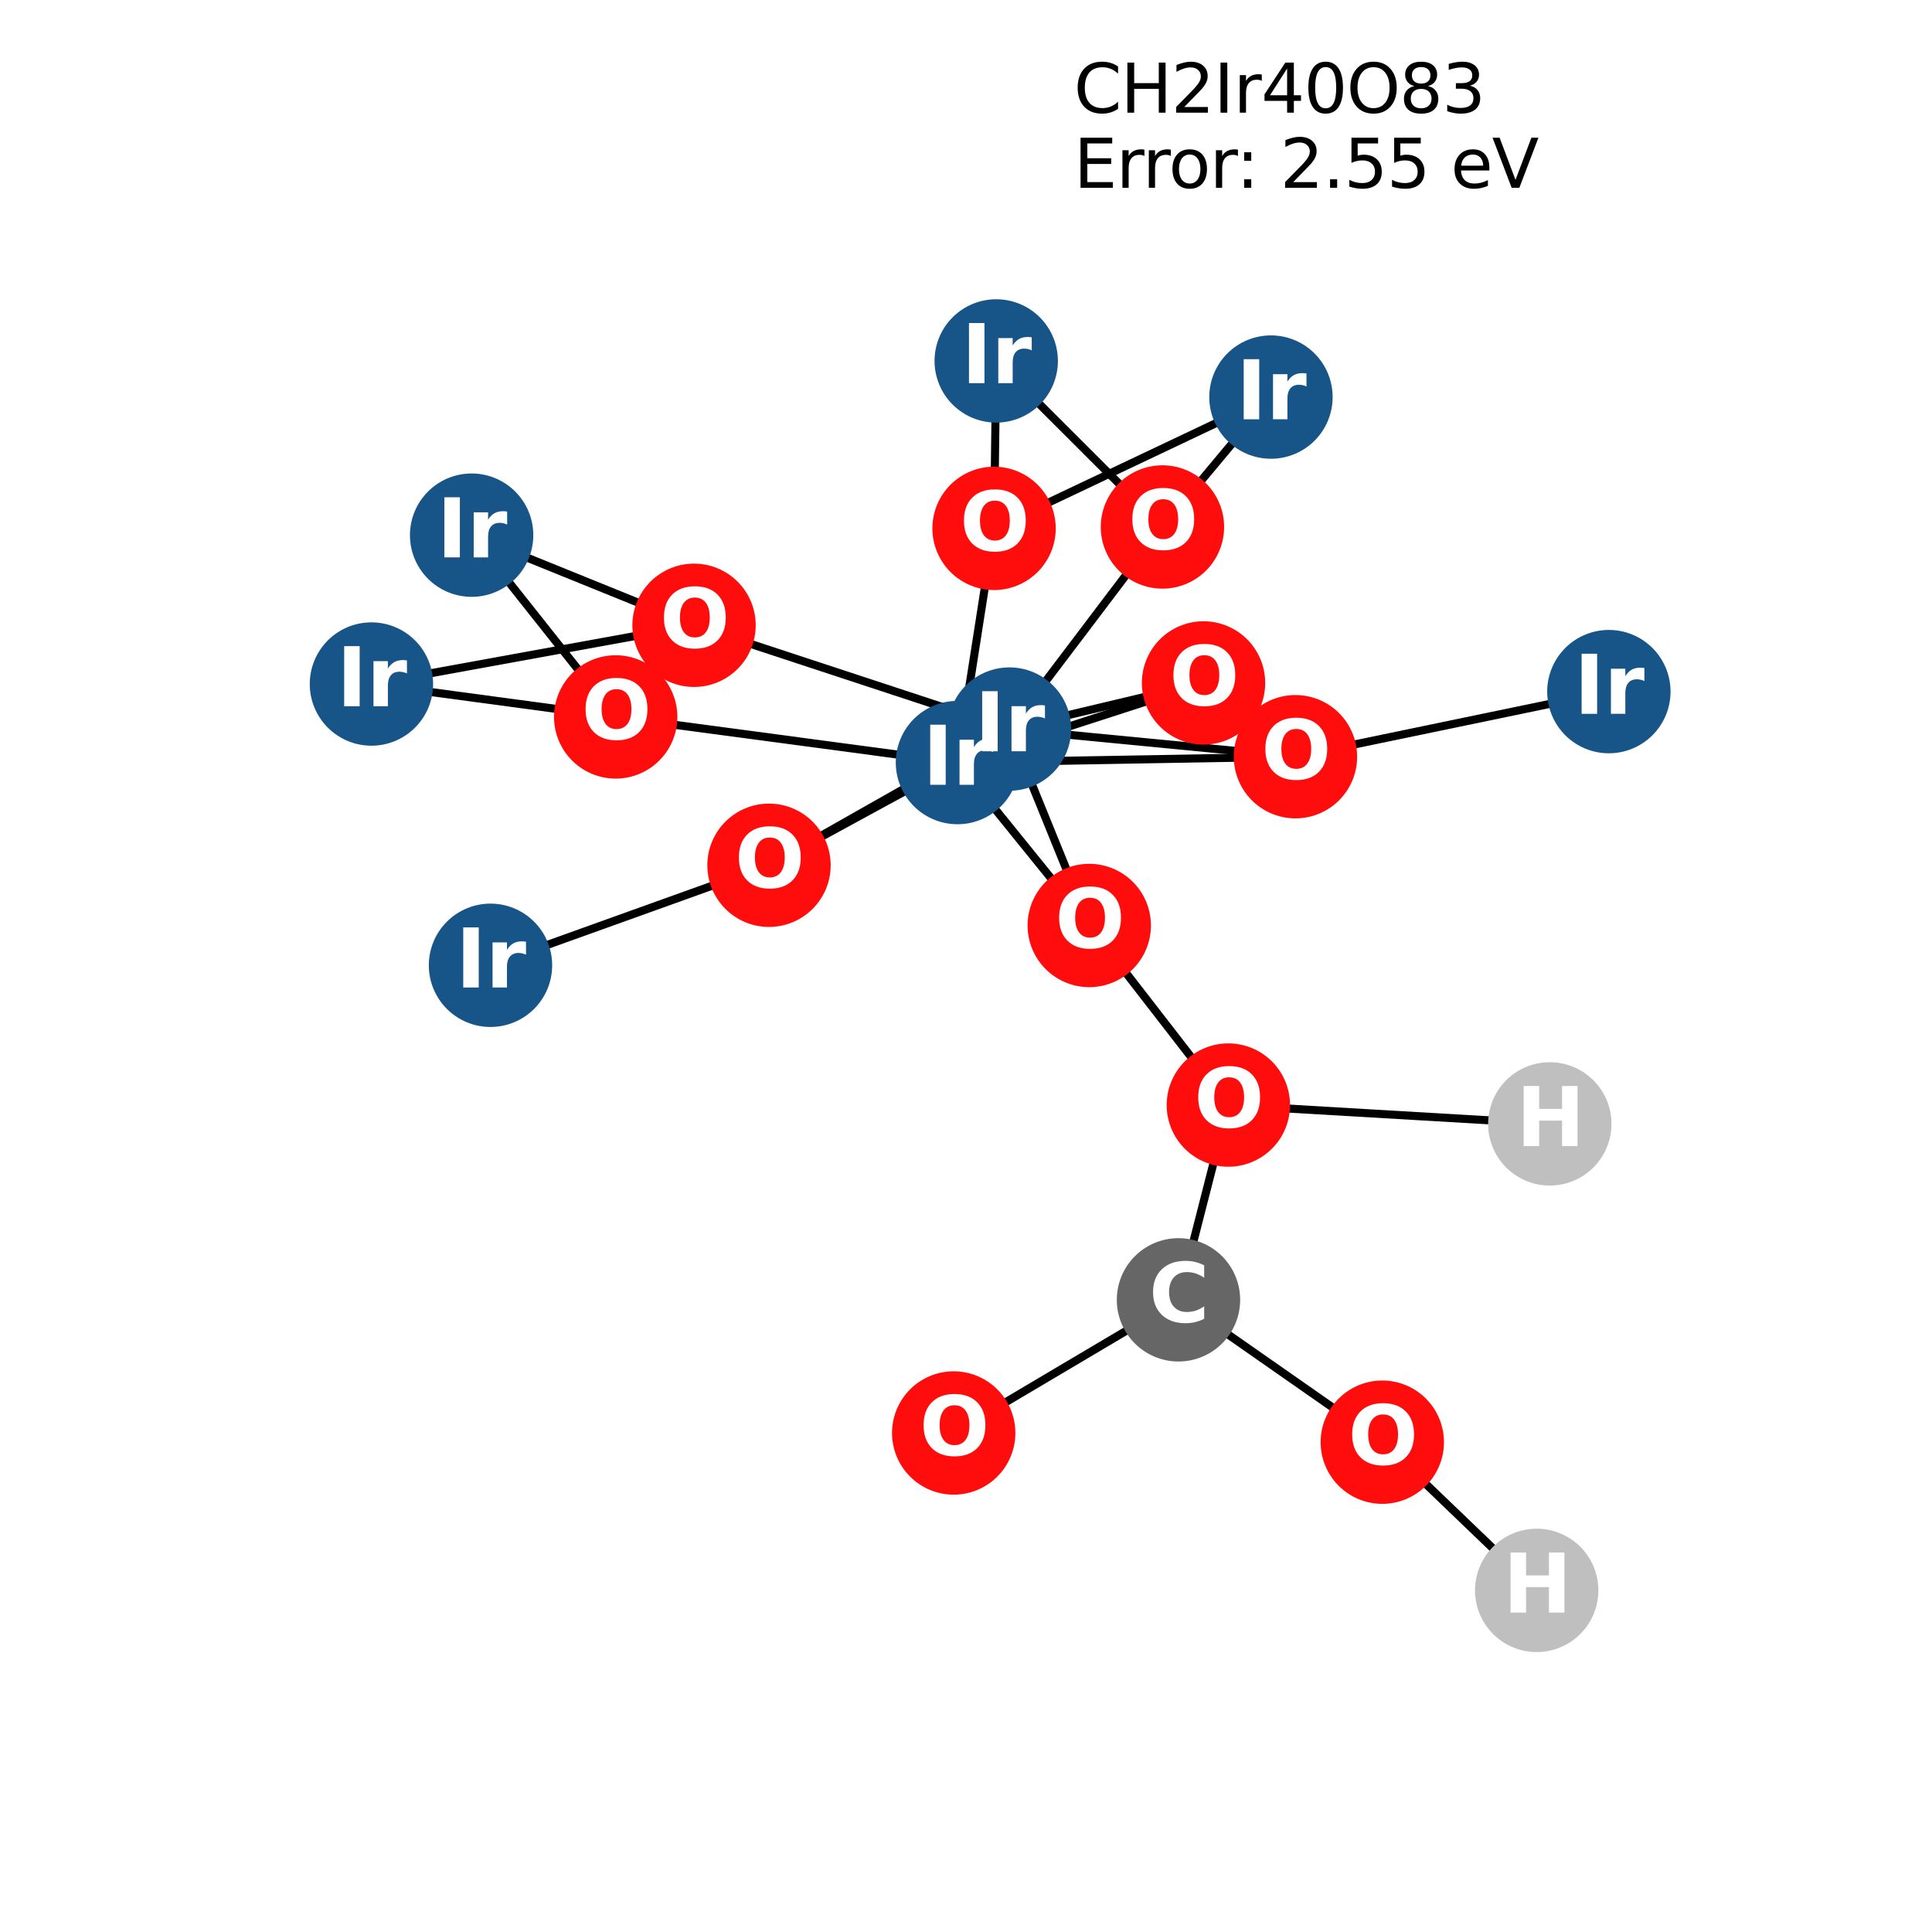 <?xml version="1.0" encoding="utf-8" standalone="no"?>
<!DOCTYPE svg PUBLIC "-//W3C//DTD SVG 1.1//EN"
  "http://www.w3.org/Graphics/SVG/1.1/DTD/svg11.dtd">
<svg xmlns:xlink="http://www.w3.org/1999/xlink" width="288pt" height="288pt" viewBox="0 0 288 288" xmlns="http://www.w3.org/2000/svg" version="1.1">
 <defs>
  <style type="text/css">*{stroke-linejoin: round; stroke-linecap: butt}</style>
 </defs>
 <g id="figure_1">
  <g id="patch_1">
   <path d="M 0 288 
L 288 288 
L 288 0 
L 0 0 
z
" style="fill: #ffffff"/>
  </g>
  <g id="axes_1">
   <g id="LineCollection_1">
    <path d="M 193.113 112.801 
L 239.831 103.098 
" clip-path="url(#p1e2ee623d5)" style="fill: none; stroke: #000000; stroke-width: 1.2"/>
    <path d="M 193.113 112.801 
L 150.475 108.681 
" clip-path="url(#p1e2ee623d5)" style="fill: none; stroke: #000000; stroke-width: 1.2"/>
    <path d="M 193.113 112.801 
L 142.727 113.675 
" clip-path="url(#p1e2ee623d5)" style="fill: none; stroke: #000000; stroke-width: 1.2"/>
    <path d="M 189.459 59.192 
L 173.284 78.555 
" clip-path="url(#p1e2ee623d5)" style="fill: none; stroke: #000000; stroke-width: 1.2"/>
    <path d="M 189.459 59.192 
L 148.183 78.764 
" clip-path="url(#p1e2ee623d5)" style="fill: none; stroke: #000000; stroke-width: 1.2"/>
    <path d="M 179.409 101.804 
L 150.475 108.681 
" clip-path="url(#p1e2ee623d5)" style="fill: none; stroke: #000000; stroke-width: 1.2"/>
    <path d="M 179.409 101.804 
L 142.727 113.675 
" clip-path="url(#p1e2ee623d5)" style="fill: none; stroke: #000000; stroke-width: 1.2"/>
    <path d="M 70.304 79.776 
L 103.459 93.211 
" clip-path="url(#p1e2ee623d5)" style="fill: none; stroke: #000000; stroke-width: 1.2"/>
    <path d="M 70.304 79.776 
L 91.781 106.871 
" clip-path="url(#p1e2ee623d5)" style="fill: none; stroke: #000000; stroke-width: 1.2"/>
    <path d="M 103.459 93.211 
L 150.475 108.681 
" clip-path="url(#p1e2ee623d5)" style="fill: none; stroke: #000000; stroke-width: 1.2"/>
    <path d="M 103.459 93.211 
L 55.369 101.967 
" clip-path="url(#p1e2ee623d5)" style="fill: none; stroke: #000000; stroke-width: 1.2"/>
    <path d="M 150.475 108.681 
L 173.284 78.555 
" clip-path="url(#p1e2ee623d5)" style="fill: none; stroke: #000000; stroke-width: 1.2"/>
    <path d="M 150.475 108.681 
L 114.634 128.985 
" clip-path="url(#p1e2ee623d5)" style="fill: none; stroke: #000000; stroke-width: 1.2"/>
    <path d="M 150.475 108.681 
L 162.373 137.961 
" clip-path="url(#p1e2ee623d5)" style="fill: none; stroke: #000000; stroke-width: 1.2"/>
    <path d="M 148.505 53.804 
L 173.284 78.555 
" clip-path="url(#p1e2ee623d5)" style="fill: none; stroke: #000000; stroke-width: 1.2"/>
    <path d="M 148.505 53.804 
L 148.183 78.764 
" clip-path="url(#p1e2ee623d5)" style="fill: none; stroke: #000000; stroke-width: 1.2"/>
    <path d="M 148.183 78.764 
L 142.727 113.675 
" clip-path="url(#p1e2ee623d5)" style="fill: none; stroke: #000000; stroke-width: 1.2"/>
    <path d="M 73.117 143.895 
L 114.634 128.985 
" clip-path="url(#p1e2ee623d5)" style="fill: none; stroke: #000000; stroke-width: 1.2"/>
    <path d="M 55.369 101.967 
L 91.781 106.871 
" clip-path="url(#p1e2ee623d5)" style="fill: none; stroke: #000000; stroke-width: 1.2"/>
    <path d="M 142.727 113.675 
L 114.634 128.985 
" clip-path="url(#p1e2ee623d5)" style="fill: none; stroke: #000000; stroke-width: 1.2"/>
    <path d="M 142.727 113.675 
L 162.373 137.961 
" clip-path="url(#p1e2ee623d5)" style="fill: none; stroke: #000000; stroke-width: 1.2"/>
    <path d="M 142.727 113.675 
L 91.781 106.871 
" clip-path="url(#p1e2ee623d5)" style="fill: none; stroke: #000000; stroke-width: 1.2"/>
    <path d="M 162.373 137.961 
L 183.108 164.729 
" clip-path="url(#p1e2ee623d5)" style="fill: none; stroke: #000000; stroke-width: 1.2"/>
    <path d="M 142.166 213.613 
L 175.674 193.765 
" clip-path="url(#p1e2ee623d5)" style="fill: none; stroke: #000000; stroke-width: 1.2"/>
    <path d="M 175.674 193.765 
L 206.057 214.984 
" clip-path="url(#p1e2ee623d5)" style="fill: none; stroke: #000000; stroke-width: 1.2"/>
    <path d="M 175.674 193.765 
L 183.108 164.729 
" clip-path="url(#p1e2ee623d5)" style="fill: none; stroke: #000000; stroke-width: 1.2"/>
    <path d="M 206.057 214.984 
L 229.072 237.076 
" clip-path="url(#p1e2ee623d5)" style="fill: none; stroke: #000000; stroke-width: 1.2"/>
    <path d="M 183.108 164.729 
L 231.024 167.536 
" clip-path="url(#p1e2ee623d5)" style="fill: none; stroke: #000000; stroke-width: 1.2"/>
   </g>
   <g id="PathCollection_1">
    <defs>
     <path id="C0_0_02e5e68653" d="M 0 8.944 
C 2.372 8.944 4.647 8.002 6.325 6.325 
C 8.002 4.647 8.944 2.372 8.944 -0 
C 8.944 -2.372 8.002 -4.647 6.325 -6.325 
C 4.647 -8.002 2.372 -8.944 0 -8.944 
C -2.372 -8.944 -4.647 -8.002 -6.325 -6.325 
C -8.002 -4.647 -8.944 -2.372 -8.944 0 
C -8.944 2.372 -8.002 4.647 -6.325 6.325 
C -4.647 8.002 -2.372 8.944 0 8.944 
z
"/>
    </defs>
    <g clip-path="url(#p1e2ee623d5)">
     <use xlink:href="#C0_0_02e5e68653" x="193.113" y="112.801" style="fill: #ff0d0d; stroke: #ff0d0d; stroke-width: 0.5"/>
    </g>
    <g clip-path="url(#p1e2ee623d5)">
     <use xlink:href="#C0_0_02e5e68653" x="189.459" y="59.192" style="fill: #175487; stroke: #175487; stroke-width: 0.5"/>
    </g>
    <g clip-path="url(#p1e2ee623d5)">
     <use xlink:href="#C0_0_02e5e68653" x="179.409" y="101.804" style="fill: #ff0d0d; stroke: #ff0d0d; stroke-width: 0.5"/>
    </g>
    <g clip-path="url(#p1e2ee623d5)">
     <use xlink:href="#C0_0_02e5e68653" x="239.831" y="103.098" style="fill: #175487; stroke: #175487; stroke-width: 0.5"/>
    </g>
    <g clip-path="url(#p1e2ee623d5)">
     <use xlink:href="#C0_0_02e5e68653" x="70.304" y="79.776" style="fill: #175487; stroke: #175487; stroke-width: 0.5"/>
    </g>
    <g clip-path="url(#p1e2ee623d5)">
     <use xlink:href="#C0_0_02e5e68653" x="103.459" y="93.211" style="fill: #ff0d0d; stroke: #ff0d0d; stroke-width: 0.5"/>
    </g>
    <g clip-path="url(#p1e2ee623d5)">
     <use xlink:href="#C0_0_02e5e68653" x="150.475" y="108.681" style="fill: #175487; stroke: #175487; stroke-width: 0.5"/>
    </g>
    <g clip-path="url(#p1e2ee623d5)">
     <use xlink:href="#C0_0_02e5e68653" x="148.505" y="53.804" style="fill: #175487; stroke: #175487; stroke-width: 0.5"/>
    </g>
    <g clip-path="url(#p1e2ee623d5)">
     <use xlink:href="#C0_0_02e5e68653" x="148.183" y="78.764" style="fill: #ff0d0d; stroke: #ff0d0d; stroke-width: 0.5"/>
    </g>
    <g clip-path="url(#p1e2ee623d5)">
     <use xlink:href="#C0_0_02e5e68653" x="73.117" y="143.895" style="fill: #175487; stroke: #175487; stroke-width: 0.5"/>
    </g>
    <g clip-path="url(#p1e2ee623d5)">
     <use xlink:href="#C0_0_02e5e68653" x="55.369" y="101.967" style="fill: #175487; stroke: #175487; stroke-width: 0.5"/>
    </g>
    <g clip-path="url(#p1e2ee623d5)">
     <use xlink:href="#C0_0_02e5e68653" x="142.727" y="113.675" style="fill: #175487; stroke: #175487; stroke-width: 0.5"/>
    </g>
    <g clip-path="url(#p1e2ee623d5)">
     <use xlink:href="#C0_0_02e5e68653" x="114.634" y="128.985" style="fill: #ff0d0d; stroke: #ff0d0d; stroke-width: 0.5"/>
    </g>
    <g clip-path="url(#p1e2ee623d5)">
     <use xlink:href="#C0_0_02e5e68653" x="162.373" y="137.961" style="fill: #ff0d0d; stroke: #ff0d0d; stroke-width: 0.5"/>
    </g>
    <g clip-path="url(#p1e2ee623d5)">
     <use xlink:href="#C0_0_02e5e68653" x="173.284" y="78.555" style="fill: #ff0d0d; stroke: #ff0d0d; stroke-width: 0.5"/>
    </g>
    <g clip-path="url(#p1e2ee623d5)">
     <use xlink:href="#C0_0_02e5e68653" x="91.781" y="106.871" style="fill: #ff0d0d; stroke: #ff0d0d; stroke-width: 0.5"/>
    </g>
    <g clip-path="url(#p1e2ee623d5)">
     <use xlink:href="#C0_0_02e5e68653" x="142.166" y="213.613" style="fill: #ff0d0d; stroke: #ff0d0d; stroke-width: 0.5"/>
    </g>
    <g clip-path="url(#p1e2ee623d5)">
     <use xlink:href="#C0_0_02e5e68653" x="175.674" y="193.765" style="fill: #666666; stroke: #666666; stroke-width: 0.5"/>
    </g>
    <g clip-path="url(#p1e2ee623d5)">
     <use xlink:href="#C0_0_02e5e68653" x="206.057" y="214.984" style="fill: #ff0d0d; stroke: #ff0d0d; stroke-width: 0.5"/>
    </g>
    <g clip-path="url(#p1e2ee623d5)">
     <use xlink:href="#C0_0_02e5e68653" x="229.072" y="237.076" style="fill: #bfbfbf; stroke: #bfbfbf; stroke-width: 0.5"/>
    </g>
    <g clip-path="url(#p1e2ee623d5)">
     <use xlink:href="#C0_0_02e5e68653" x="183.108" y="164.729" style="fill: #ff0d0d; stroke: #ff0d0d; stroke-width: 0.5"/>
    </g>
    <g clip-path="url(#p1e2ee623d5)">
     <use xlink:href="#C0_0_02e5e68653" x="231.024" y="167.536" style="fill: #bfbfbf; stroke: #bfbfbf; stroke-width: 0.5"/>
    </g>
   </g>
   <g id="text_1">
    <g clip-path="url(#p1e2ee623d5)">
     <!-- O -->
     <g style="fill: #ffffff" transform="translate(188.012 116.112) scale(0.12 -0.12)">
      <defs>
       <path id="DejaVuSans-Bold-4f" d="M 2719 3878 
Q 2169 3878 1866 3472 
Q 1563 3066 1563 2328 
Q 1563 1594 1866 1187 
Q 2169 781 2719 781 
Q 3272 781 3575 1187 
Q 3878 1594 3878 2328 
Q 3878 3066 3575 3472 
Q 3272 3878 2719 3878 
z
M 2719 4750 
Q 3844 4750 4481 4106 
Q 5119 3463 5119 2328 
Q 5119 1197 4481 553 
Q 3844 -91 2719 -91 
Q 1597 -91 958 553 
Q 319 1197 319 2328 
Q 319 3463 958 4106 
Q 1597 4750 2719 4750 
z
" transform="scale(0.016)"/>
      </defs>
      <use xlink:href="#DejaVuSans-Bold-4f"/>
     </g>
    </g>
   </g>
   <g id="text_2">
    <g clip-path="url(#p1e2ee623d5)">
     <!-- Ir -->
     <g style="fill: #ffffff" transform="translate(184.268 62.503) scale(0.12 -0.12)">
      <defs>
       <path id="DejaVuSans-Bold-49" d="M 588 4666 
L 1791 4666 
L 1791 0 
L 588 0 
L 588 4666 
z
" transform="scale(0.016)"/>
       <path id="DejaVuSans-Bold-72" d="M 3138 2547 
Q 2991 2616 2845 2648 
Q 2700 2681 2553 2681 
Q 2122 2681 1889 2404 
Q 1656 2128 1656 1613 
L 1656 0 
L 538 0 
L 538 3500 
L 1656 3500 
L 1656 2925 
Q 1872 3269 2151 3426 
Q 2431 3584 2822 3584 
Q 2878 3584 2943 3579 
Q 3009 3575 3134 3559 
L 3138 2547 
z
" transform="scale(0.016)"/>
      </defs>
      <use xlink:href="#DejaVuSans-Bold-49"/>
      <use xlink:href="#DejaVuSans-Bold-72" transform="translate(37.207 0)"/>
     </g>
    </g>
   </g>
   <g id="text_3">
    <g clip-path="url(#p1e2ee623d5)">
     <!-- O -->
     <g style="fill: #ffffff" transform="translate(174.308 105.115) scale(0.12 -0.12)">
      <use xlink:href="#DejaVuSans-Bold-4f"/>
     </g>
    </g>
   </g>
   <g id="text_4">
    <g clip-path="url(#p1e2ee623d5)">
     <!-- Ir -->
     <g style="fill: #ffffff" transform="translate(234.64 106.409) scale(0.12 -0.12)">
      <use xlink:href="#DejaVuSans-Bold-49"/>
      <use xlink:href="#DejaVuSans-Bold-72" transform="translate(37.207 0)"/>
     </g>
    </g>
   </g>
   <g id="text_5">
    <g clip-path="url(#p1e2ee623d5)">
     <!-- Ir -->
     <g style="fill: #ffffff" transform="translate(65.113 83.087) scale(0.12 -0.12)">
      <use xlink:href="#DejaVuSans-Bold-49"/>
      <use xlink:href="#DejaVuSans-Bold-72" transform="translate(37.207 0)"/>
     </g>
    </g>
   </g>
   <g id="text_6">
    <g clip-path="url(#p1e2ee623d5)">
     <!-- O -->
     <g style="fill: #ffffff" transform="translate(98.358 96.522) scale(0.12 -0.12)">
      <use xlink:href="#DejaVuSans-Bold-4f"/>
     </g>
    </g>
   </g>
   <g id="text_7">
    <g clip-path="url(#p1e2ee623d5)">
     <!-- Ir -->
     <g style="fill: #ffffff" transform="translate(145.284 111.992) scale(0.12 -0.12)">
      <use xlink:href="#DejaVuSans-Bold-49"/>
      <use xlink:href="#DejaVuSans-Bold-72" transform="translate(37.207 0)"/>
     </g>
    </g>
   </g>
   <g id="text_8">
    <g clip-path="url(#p1e2ee623d5)">
     <!-- Ir -->
     <g style="fill: #ffffff" transform="translate(143.314 57.115) scale(0.12 -0.12)">
      <use xlink:href="#DejaVuSans-Bold-49"/>
      <use xlink:href="#DejaVuSans-Bold-72" transform="translate(37.207 0)"/>
     </g>
    </g>
   </g>
   <g id="text_9">
    <g clip-path="url(#p1e2ee623d5)">
     <!-- O -->
     <g style="fill: #ffffff" transform="translate(143.082 82.076) scale(0.12 -0.12)">
      <use xlink:href="#DejaVuSans-Bold-4f"/>
     </g>
    </g>
   </g>
   <g id="text_10">
    <g clip-path="url(#p1e2ee623d5)">
     <!-- Ir -->
     <g style="fill: #ffffff" transform="translate(67.926 147.206) scale(0.12 -0.12)">
      <use xlink:href="#DejaVuSans-Bold-49"/>
      <use xlink:href="#DejaVuSans-Bold-72" transform="translate(37.207 0)"/>
     </g>
    </g>
   </g>
   <g id="text_11">
    <g clip-path="url(#p1e2ee623d5)">
     <!-- Ir -->
     <g style="fill: #ffffff" transform="translate(50.178 105.278) scale(0.12 -0.12)">
      <use xlink:href="#DejaVuSans-Bold-49"/>
      <use xlink:href="#DejaVuSans-Bold-72" transform="translate(37.207 0)"/>
     </g>
    </g>
   </g>
   <g id="text_12">
    <g clip-path="url(#p1e2ee623d5)">
     <!-- Ir -->
     <g style="fill: #ffffff" transform="translate(137.536 116.986) scale(0.12 -0.12)">
      <use xlink:href="#DejaVuSans-Bold-49"/>
      <use xlink:href="#DejaVuSans-Bold-72" transform="translate(37.207 0)"/>
     </g>
    </g>
   </g>
   <g id="text_13">
    <g clip-path="url(#p1e2ee623d5)">
     <!-- O -->
     <g style="fill: #ffffff" transform="translate(109.533 132.296) scale(0.12 -0.12)">
      <use xlink:href="#DejaVuSans-Bold-4f"/>
     </g>
    </g>
   </g>
   <g id="text_14">
    <g clip-path="url(#p1e2ee623d5)">
     <!-- O -->
     <g style="fill: #ffffff" transform="translate(157.272 141.272) scale(0.12 -0.12)">
      <use xlink:href="#DejaVuSans-Bold-4f"/>
     </g>
    </g>
   </g>
   <g id="text_15">
    <g clip-path="url(#p1e2ee623d5)">
     <!-- O -->
     <g style="fill: #ffffff" transform="translate(168.183 81.866) scale(0.12 -0.12)">
      <use xlink:href="#DejaVuSans-Bold-4f"/>
     </g>
    </g>
   </g>
   <g id="text_16">
    <g clip-path="url(#p1e2ee623d5)">
     <!-- O -->
     <g style="fill: #ffffff" transform="translate(86.68 110.183) scale(0.12 -0.12)">
      <use xlink:href="#DejaVuSans-Bold-4f"/>
     </g>
    </g>
   </g>
   <g id="text_17">
    <g clip-path="url(#p1e2ee623d5)">
     <!-- O -->
     <g style="fill: #ffffff" transform="translate(137.065 216.925) scale(0.12 -0.12)">
      <use xlink:href="#DejaVuSans-Bold-4f"/>
     </g>
    </g>
   </g>
   <g id="text_18">
    <g clip-path="url(#p1e2ee623d5)">
     <!-- C -->
     <g style="fill: #ffffff" transform="translate(171.271 197.076) scale(0.12 -0.12)">
      <defs>
       <path id="DejaVuSans-Bold-43" d="M 4288 256 
Q 3956 84 3597 -3 
Q 3238 -91 2847 -91 
Q 1681 -91 1000 561 
Q 319 1213 319 2328 
Q 319 3447 1000 4098 
Q 1681 4750 2847 4750 
Q 3238 4750 3597 4662 
Q 3956 4575 4288 4403 
L 4288 3438 
Q 3953 3666 3628 3772 
Q 3303 3878 2944 3878 
Q 2300 3878 1931 3465 
Q 1563 3053 1563 2328 
Q 1563 1606 1931 1193 
Q 2300 781 2944 781 
Q 3303 781 3628 887 
Q 3953 994 4288 1222 
L 4288 256 
z
" transform="scale(0.016)"/>
      </defs>
      <use xlink:href="#DejaVuSans-Bold-43"/>
     </g>
    </g>
   </g>
   <g id="text_19">
    <g clip-path="url(#p1e2ee623d5)">
     <!-- O -->
     <g style="fill: #ffffff" transform="translate(200.956 218.295) scale(0.12 -0.12)">
      <use xlink:href="#DejaVuSans-Bold-4f"/>
     </g>
    </g>
   </g>
   <g id="text_20">
    <g clip-path="url(#p1e2ee623d5)">
     <!-- H -->
     <g style="fill: #ffffff" transform="translate(224.05 240.388) scale(0.12 -0.12)">
      <defs>
       <path id="DejaVuSans-Bold-48" d="M 588 4666 
L 1791 4666 
L 1791 2888 
L 3566 2888 
L 3566 4666 
L 4769 4666 
L 4769 0 
L 3566 0 
L 3566 1978 
L 1791 1978 
L 1791 0 
L 588 0 
L 588 4666 
z
" transform="scale(0.016)"/>
      </defs>
      <use xlink:href="#DejaVuSans-Bold-48"/>
     </g>
    </g>
   </g>
   <g id="text_21">
    <g clip-path="url(#p1e2ee623d5)">
     <!-- O -->
     <g style="fill: #ffffff" transform="translate(178.007 168.04) scale(0.12 -0.12)">
      <use xlink:href="#DejaVuSans-Bold-4f"/>
     </g>
    </g>
   </g>
   <g id="text_22">
    <g clip-path="url(#p1e2ee623d5)">
     <!-- H -->
     <g style="fill: #ffffff" transform="translate(226.003 170.847) scale(0.12 -0.12)">
      <use xlink:href="#DejaVuSans-Bold-48"/>
     </g>
    </g>
   </g>
   <g id="text_23">
    <!-- CH2Ir40O83 -->
    <g transform="translate(160.072 16.798) scale(0.1 -0.1)">
     <defs>
      <path id="DejaVuSans-43" d="M 4122 4306 
L 4122 3641 
Q 3803 3938 3442 4084 
Q 3081 4231 2675 4231 
Q 1875 4231 1450 3742 
Q 1025 3253 1025 2328 
Q 1025 1406 1450 917 
Q 1875 428 2675 428 
Q 3081 428 3442 575 
Q 3803 722 4122 1019 
L 4122 359 
Q 3791 134 3420 21 
Q 3050 -91 2638 -91 
Q 1578 -91 968 557 
Q 359 1206 359 2328 
Q 359 3453 968 4101 
Q 1578 4750 2638 4750 
Q 3056 4750 3426 4639 
Q 3797 4528 4122 4306 
z
" transform="scale(0.016)"/>
      <path id="DejaVuSans-48" d="M 628 4666 
L 1259 4666 
L 1259 2753 
L 3553 2753 
L 3553 4666 
L 4184 4666 
L 4184 0 
L 3553 0 
L 3553 2222 
L 1259 2222 
L 1259 0 
L 628 0 
L 628 4666 
z
" transform="scale(0.016)"/>
      <path id="DejaVuSans-32" d="M 1228 531 
L 3431 531 
L 3431 0 
L 469 0 
L 469 531 
Q 828 903 1448 1529 
Q 2069 2156 2228 2338 
Q 2531 2678 2651 2914 
Q 2772 3150 2772 3378 
Q 2772 3750 2511 3984 
Q 2250 4219 1831 4219 
Q 1534 4219 1204 4116 
Q 875 4013 500 3803 
L 500 4441 
Q 881 4594 1212 4672 
Q 1544 4750 1819 4750 
Q 2544 4750 2975 4387 
Q 3406 4025 3406 3419 
Q 3406 3131 3298 2873 
Q 3191 2616 2906 2266 
Q 2828 2175 2409 1742 
Q 1991 1309 1228 531 
z
" transform="scale(0.016)"/>
      <path id="DejaVuSans-49" d="M 628 4666 
L 1259 4666 
L 1259 0 
L 628 0 
L 628 4666 
z
" transform="scale(0.016)"/>
      <path id="DejaVuSans-72" d="M 2631 2963 
Q 2534 3019 2420 3045 
Q 2306 3072 2169 3072 
Q 1681 3072 1420 2755 
Q 1159 2438 1159 1844 
L 1159 0 
L 581 0 
L 581 3500 
L 1159 3500 
L 1159 2956 
Q 1341 3275 1631 3429 
Q 1922 3584 2338 3584 
Q 2397 3584 2469 3576 
Q 2541 3569 2628 3553 
L 2631 2963 
z
" transform="scale(0.016)"/>
      <path id="DejaVuSans-34" d="M 2419 4116 
L 825 1625 
L 2419 1625 
L 2419 4116 
z
M 2253 4666 
L 3047 4666 
L 3047 1625 
L 3713 1625 
L 3713 1100 
L 3047 1100 
L 3047 0 
L 2419 0 
L 2419 1100 
L 313 1100 
L 313 1709 
L 2253 4666 
z
" transform="scale(0.016)"/>
      <path id="DejaVuSans-30" d="M 2034 4250 
Q 1547 4250 1301 3770 
Q 1056 3291 1056 2328 
Q 1056 1369 1301 889 
Q 1547 409 2034 409 
Q 2525 409 2770 889 
Q 3016 1369 3016 2328 
Q 3016 3291 2770 3770 
Q 2525 4250 2034 4250 
z
M 2034 4750 
Q 2819 4750 3233 4129 
Q 3647 3509 3647 2328 
Q 3647 1150 3233 529 
Q 2819 -91 2034 -91 
Q 1250 -91 836 529 
Q 422 1150 422 2328 
Q 422 3509 836 4129 
Q 1250 4750 2034 4750 
z
" transform="scale(0.016)"/>
      <path id="DejaVuSans-4f" d="M 2522 4238 
Q 1834 4238 1429 3725 
Q 1025 3213 1025 2328 
Q 1025 1447 1429 934 
Q 1834 422 2522 422 
Q 3209 422 3611 934 
Q 4013 1447 4013 2328 
Q 4013 3213 3611 3725 
Q 3209 4238 2522 4238 
z
M 2522 4750 
Q 3503 4750 4090 4092 
Q 4678 3434 4678 2328 
Q 4678 1225 4090 567 
Q 3503 -91 2522 -91 
Q 1538 -91 948 565 
Q 359 1222 359 2328 
Q 359 3434 948 4092 
Q 1538 4750 2522 4750 
z
" transform="scale(0.016)"/>
      <path id="DejaVuSans-38" d="M 2034 2216 
Q 1584 2216 1326 1975 
Q 1069 1734 1069 1313 
Q 1069 891 1326 650 
Q 1584 409 2034 409 
Q 2484 409 2743 651 
Q 3003 894 3003 1313 
Q 3003 1734 2745 1975 
Q 2488 2216 2034 2216 
z
M 1403 2484 
Q 997 2584 770 2862 
Q 544 3141 544 3541 
Q 544 4100 942 4425 
Q 1341 4750 2034 4750 
Q 2731 4750 3128 4425 
Q 3525 4100 3525 3541 
Q 3525 3141 3298 2862 
Q 3072 2584 2669 2484 
Q 3125 2378 3379 2068 
Q 3634 1759 3634 1313 
Q 3634 634 3220 271 
Q 2806 -91 2034 -91 
Q 1263 -91 848 271 
Q 434 634 434 1313 
Q 434 1759 690 2068 
Q 947 2378 1403 2484 
z
M 1172 3481 
Q 1172 3119 1398 2916 
Q 1625 2713 2034 2713 
Q 2441 2713 2670 2916 
Q 2900 3119 2900 3481 
Q 2900 3844 2670 4047 
Q 2441 4250 2034 4250 
Q 1625 4250 1398 4047 
Q 1172 3844 1172 3481 
z
" transform="scale(0.016)"/>
      <path id="DejaVuSans-33" d="M 2597 2516 
Q 3050 2419 3304 2112 
Q 3559 1806 3559 1356 
Q 3559 666 3084 287 
Q 2609 -91 1734 -91 
Q 1441 -91 1130 -33 
Q 819 25 488 141 
L 488 750 
Q 750 597 1062 519 
Q 1375 441 1716 441 
Q 2309 441 2620 675 
Q 2931 909 2931 1356 
Q 2931 1769 2642 2001 
Q 2353 2234 1838 2234 
L 1294 2234 
L 1294 2753 
L 1863 2753 
Q 2328 2753 2575 2939 
Q 2822 3125 2822 3475 
Q 2822 3834 2567 4026 
Q 2313 4219 1838 4219 
Q 1578 4219 1281 4162 
Q 984 4106 628 3988 
L 628 4550 
Q 988 4650 1302 4700 
Q 1616 4750 1894 4750 
Q 2613 4750 3031 4423 
Q 3450 4097 3450 3541 
Q 3450 3153 3228 2886 
Q 3006 2619 2597 2516 
z
" transform="scale(0.016)"/>
     </defs>
     <use xlink:href="#DejaVuSans-43"/>
     <use xlink:href="#DejaVuSans-48" transform="translate(69.824 0)"/>
     <use xlink:href="#DejaVuSans-32" transform="translate(145.02 0)"/>
     <use xlink:href="#DejaVuSans-49" transform="translate(208.643 0)"/>
     <use xlink:href="#DejaVuSans-72" transform="translate(238.135 0)"/>
     <use xlink:href="#DejaVuSans-34" transform="translate(279.248 0)"/>
     <use xlink:href="#DejaVuSans-30" transform="translate(342.871 0)"/>
     <use xlink:href="#DejaVuSans-4f" transform="translate(406.494 0)"/>
     <use xlink:href="#DejaVuSans-38" transform="translate(485.205 0)"/>
     <use xlink:href="#DejaVuSans-33" transform="translate(548.828 0)"/>
    </g>
    <!-- Error: 2.55 eV -->
    <g transform="translate(160.072 27.995) scale(0.1 -0.1)">
     <defs>
      <path id="DejaVuSans-45" d="M 628 4666 
L 3578 4666 
L 3578 4134 
L 1259 4134 
L 1259 2753 
L 3481 2753 
L 3481 2222 
L 1259 2222 
L 1259 531 
L 3634 531 
L 3634 0 
L 628 0 
L 628 4666 
z
" transform="scale(0.016)"/>
      <path id="DejaVuSans-6f" d="M 1959 3097 
Q 1497 3097 1228 2736 
Q 959 2375 959 1747 
Q 959 1119 1226 758 
Q 1494 397 1959 397 
Q 2419 397 2687 759 
Q 2956 1122 2956 1747 
Q 2956 2369 2687 2733 
Q 2419 3097 1959 3097 
z
M 1959 3584 
Q 2709 3584 3137 3096 
Q 3566 2609 3566 1747 
Q 3566 888 3137 398 
Q 2709 -91 1959 -91 
Q 1206 -91 779 398 
Q 353 888 353 1747 
Q 353 2609 779 3096 
Q 1206 3584 1959 3584 
z
" transform="scale(0.016)"/>
      <path id="DejaVuSans-3a" d="M 750 794 
L 1409 794 
L 1409 0 
L 750 0 
L 750 794 
z
M 750 3309 
L 1409 3309 
L 1409 2516 
L 750 2516 
L 750 3309 
z
" transform="scale(0.016)"/>
      <path id="DejaVuSans-20" transform="scale(0.016)"/>
      <path id="DejaVuSans-2e" d="M 684 794 
L 1344 794 
L 1344 0 
L 684 0 
L 684 794 
z
" transform="scale(0.016)"/>
      <path id="DejaVuSans-35" d="M 691 4666 
L 3169 4666 
L 3169 4134 
L 1269 4134 
L 1269 2991 
Q 1406 3038 1543 3061 
Q 1681 3084 1819 3084 
Q 2600 3084 3056 2656 
Q 3513 2228 3513 1497 
Q 3513 744 3044 326 
Q 2575 -91 1722 -91 
Q 1428 -91 1123 -41 
Q 819 9 494 109 
L 494 744 
Q 775 591 1075 516 
Q 1375 441 1709 441 
Q 2250 441 2565 725 
Q 2881 1009 2881 1497 
Q 2881 1984 2565 2268 
Q 2250 2553 1709 2553 
Q 1456 2553 1204 2497 
Q 953 2441 691 2322 
L 691 4666 
z
" transform="scale(0.016)"/>
      <path id="DejaVuSans-65" d="M 3597 1894 
L 3597 1613 
L 953 1613 
Q 991 1019 1311 708 
Q 1631 397 2203 397 
Q 2534 397 2845 478 
Q 3156 559 3463 722 
L 3463 178 
Q 3153 47 2828 -22 
Q 2503 -91 2169 -91 
Q 1331 -91 842 396 
Q 353 884 353 1716 
Q 353 2575 817 3079 
Q 1281 3584 2069 3584 
Q 2775 3584 3186 3129 
Q 3597 2675 3597 1894 
z
M 3022 2063 
Q 3016 2534 2758 2815 
Q 2500 3097 2075 3097 
Q 1594 3097 1305 2825 
Q 1016 2553 972 2059 
L 3022 2063 
z
" transform="scale(0.016)"/>
      <path id="DejaVuSans-56" d="M 1831 0 
L 50 4666 
L 709 4666 
L 2188 738 
L 3669 4666 
L 4325 4666 
L 2547 0 
L 1831 0 
z
" transform="scale(0.016)"/>
     </defs>
     <use xlink:href="#DejaVuSans-45"/>
     <use xlink:href="#DejaVuSans-72" transform="translate(63.184 0)"/>
     <use xlink:href="#DejaVuSans-72" transform="translate(102.547 0)"/>
     <use xlink:href="#DejaVuSans-6f" transform="translate(141.41 0)"/>
     <use xlink:href="#DejaVuSans-72" transform="translate(202.592 0)"/>
     <use xlink:href="#DejaVuSans-3a" transform="translate(241.955 0)"/>
     <use xlink:href="#DejaVuSans-20" transform="translate(275.646 0)"/>
     <use xlink:href="#DejaVuSans-32" transform="translate(307.434 0)"/>
     <use xlink:href="#DejaVuSans-2e" transform="translate(371.057 0)"/>
     <use xlink:href="#DejaVuSans-35" transform="translate(402.844 0)"/>
     <use xlink:href="#DejaVuSans-35" transform="translate(466.467 0)"/>
     <use xlink:href="#DejaVuSans-20" transform="translate(530.09 0)"/>
     <use xlink:href="#DejaVuSans-65" transform="translate(561.877 0)"/>
     <use xlink:href="#DejaVuSans-56" transform="translate(623.4 0)"/>
    </g>
   </g>
  </g>
 </g>
 <defs>
  <clipPath id="p1e2ee623d5">
   <rect x="36" y="34.56" width="223.2" height="221.76"/>
  </clipPath>
 </defs>
</svg>
